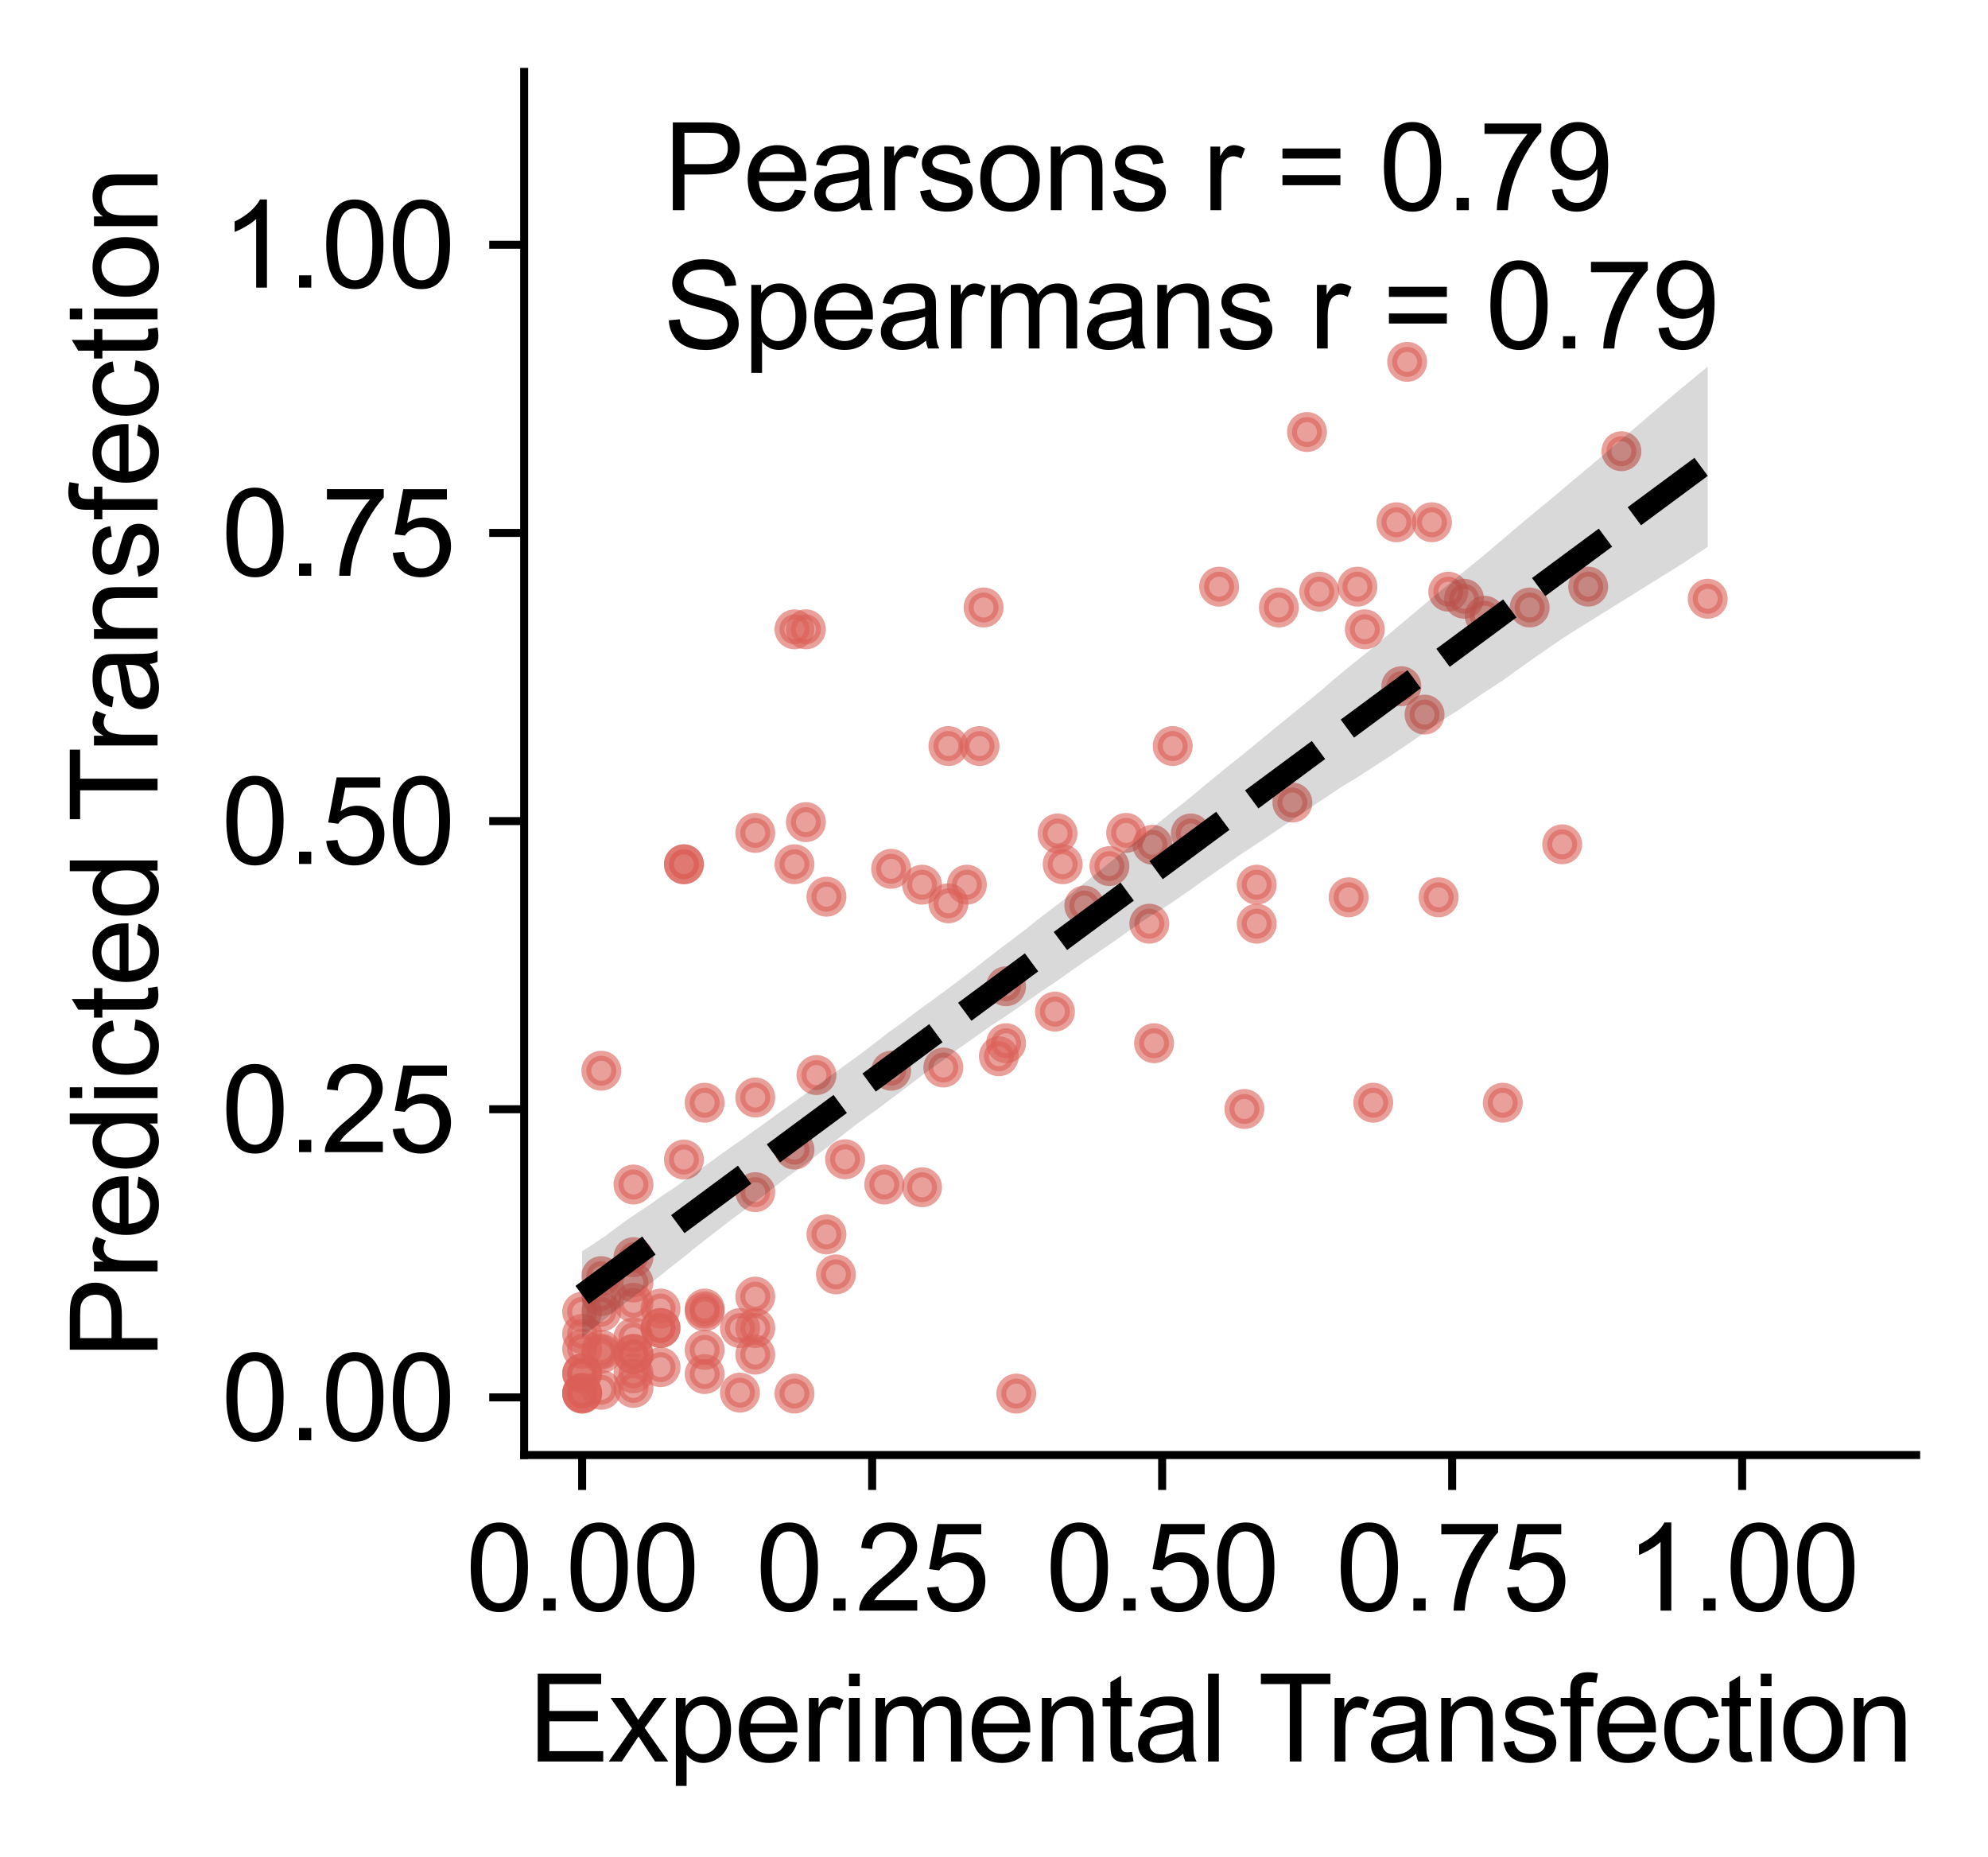 <?xml version="1.0" encoding="utf-8" standalone="no"?>
<!DOCTYPE svg PUBLIC "-//W3C//DTD SVG 1.1//EN"
  "http://www.w3.org/Graphics/SVG/1.1/DTD/svg11.dtd">
<svg xmlns:xlink="http://www.w3.org/1999/xlink" width="199.227pt" height="186.095pt" viewBox="0 0 199.227 186.095" xmlns="http://www.w3.org/2000/svg" version="1.1">
 <defs>
  <style type="text/css">*{stroke-linejoin: round; stroke-linecap: butt}</style>
 </defs>
 <g id="figure_1">
  <g id="patch_1">
   <path d="M 0 186.095 
L 199.227 186.095 
L 199.227 0 
L 0 0 
L 0 186.095 
z
" style="fill: none"/>
  </g>
  <g id="axes_1">
   <g id="patch_2">
    <path d="M 52.528 145.8 
L 192.028 145.8 
L 192.028 7.2 
L 52.528 7.2 
L 52.528 145.8 
z
" style="fill: none"/>
   </g>
   <g id="PathCollection_1">
    <defs>
     <path id="mcf625bec34" d="M 0 1.5 
C 0.398 1.5 0.779 1.342 1.061 1.061 
C 1.342 0.779 1.5 0.398 1.5 0 
C 1.5 -0.398 1.342 -0.779 1.061 -1.061 
C 0.779 -1.342 0.398 -1.5 0 -1.5 
C -0.398 -1.5 -0.779 -1.342 -1.061 -1.061 
C -1.342 -0.779 -1.5 -0.398 -1.5 0 
C -1.5 0.398 -1.342 0.779 -1.061 1.061 
C -0.779 1.342 -0.398 1.5 0 1.5 
z
" style="stroke: #db5f57; stroke-opacity: 0.6"/>
    </defs>
    <g clip-path="url(#p4f8a997653)">
     <use xlink:href="#mcf625bec34" x="70.617" y="131.406" style="fill: #db5f57; fill-opacity: 0.6; stroke: #db5f57; stroke-opacity: 0.6"/>
     <use xlink:href="#mcf625bec34" x="79.617" y="86.601" style="fill: #db5f57; fill-opacity: 0.6; stroke: #db5f57; stroke-opacity: 0.6"/>
     <use xlink:href="#mcf625bec34" x="58.34" y="137.617" style="fill: #db5f57; fill-opacity: 0.6; stroke: #db5f57; stroke-opacity: 0.6"/>
     <use xlink:href="#mcf625bec34" x="125.941" y="92.556" style="fill: #db5f57; fill-opacity: 0.6; stroke: #db5f57; stroke-opacity: 0.6"/>
     <use xlink:href="#mcf625bec34" x="148.786" y="61.695" style="fill: #db5f57; fill-opacity: 0.6; stroke: #db5f57; stroke-opacity: 0.6"/>
     <use xlink:href="#mcf625bec34" x="63.483" y="130.546" style="fill: #db5f57; fill-opacity: 0.6; stroke: #db5f57; stroke-opacity: 0.6"/>
     <use xlink:href="#mcf625bec34" x="144.171" y="89.914" style="fill: #db5f57; fill-opacity: 0.6; stroke: #db5f57; stroke-opacity: 0.6"/>
     <use xlink:href="#mcf625bec34" x="171.138" y="59.998" style="fill: #db5f57; fill-opacity: 0.6; stroke: #db5f57; stroke-opacity: 0.6"/>
     <use xlink:href="#mcf625bec34" x="60.26" y="107.291" style="fill: #db5f57; fill-opacity: 0.6; stroke: #db5f57; stroke-opacity: 0.6"/>
     <use xlink:href="#mcf625bec34" x="63.483" y="135.646" style="fill: #db5f57; fill-opacity: 0.6; stroke: #db5f57; stroke-opacity: 0.6"/>
     <use xlink:href="#mcf625bec34" x="140.437" y="68.761" style="fill: #db5f57; fill-opacity: 0.6; stroke: #db5f57; stroke-opacity: 0.6"/>
     <use xlink:href="#mcf625bec34" x="74.157" y="133.073" style="fill: #db5f57; fill-opacity: 0.6; stroke: #db5f57; stroke-opacity: 0.6"/>
     <use xlink:href="#mcf625bec34" x="96.896" y="88.651" style="fill: #db5f57; fill-opacity: 0.6; stroke: #db5f57; stroke-opacity: 0.6"/>
     <use xlink:href="#mcf625bec34" x="75.689" y="133.073" style="fill: #db5f57; fill-opacity: 0.6; stroke: #db5f57; stroke-opacity: 0.6"/>
     <use xlink:href="#mcf625bec34" x="100.824" y="98.826" style="fill: #db5f57; fill-opacity: 0.6; stroke: #db5f57; stroke-opacity: 0.6"/>
     <use xlink:href="#mcf625bec34" x="111.181" y="86.787" style="fill: #db5f57; fill-opacity: 0.6; stroke: #db5f57; stroke-opacity: 0.6"/>
     <use xlink:href="#mcf625bec34" x="92.405" y="118.966" style="fill: #db5f57; fill-opacity: 0.6; stroke: #db5f57; stroke-opacity: 0.6"/>
     <use xlink:href="#mcf625bec34" x="156.554" y="84.603" style="fill: #db5f57; fill-opacity: 0.6; stroke: #db5f57; stroke-opacity: 0.6"/>
     <use xlink:href="#mcf625bec34" x="63.483" y="125.972" style="fill: #db5f57; fill-opacity: 0.6; stroke: #db5f57; stroke-opacity: 0.6"/>
     <use xlink:href="#mcf625bec34" x="115.496" y="84.648" style="fill: #db5f57; fill-opacity: 0.6; stroke: #db5f57; stroke-opacity: 0.6"/>
     <use xlink:href="#mcf625bec34" x="159.16" y="58.786" style="fill: #db5f57; fill-opacity: 0.6; stroke: #db5f57; stroke-opacity: 0.6"/>
     <use xlink:href="#mcf625bec34" x="88.618" y="118.692" style="fill: #db5f57; fill-opacity: 0.6; stroke: #db5f57; stroke-opacity: 0.6"/>
     <use xlink:href="#mcf625bec34" x="136.034" y="58.786" style="fill: #db5f57; fill-opacity: 0.6; stroke: #db5f57; stroke-opacity: 0.6"/>
     <use xlink:href="#mcf625bec34" x="106.496" y="86.601" style="fill: #db5f57; fill-opacity: 0.6; stroke: #db5f57; stroke-opacity: 0.6"/>
     <use xlink:href="#mcf625bec34" x="119.336" y="83.517" style="fill: #db5f57; fill-opacity: 0.6; stroke: #db5f57; stroke-opacity: 0.6"/>
     <use xlink:href="#mcf625bec34" x="58.34" y="133.659" style="fill: #db5f57; fill-opacity: 0.6; stroke: #db5f57; stroke-opacity: 0.6"/>
     <use xlink:href="#mcf625bec34" x="60.26" y="139.262" style="fill: #db5f57; fill-opacity: 0.6; stroke: #db5f57; stroke-opacity: 0.6"/>
     <use xlink:href="#mcf625bec34" x="63.483" y="128.51" style="fill: #db5f57; fill-opacity: 0.6; stroke: #db5f57; stroke-opacity: 0.6"/>
     <use xlink:href="#mcf625bec34" x="60.26" y="131.444" style="fill: #db5f57; fill-opacity: 0.6; stroke: #db5f57; stroke-opacity: 0.6"/>
     <use xlink:href="#mcf625bec34" x="100.102" y="105.841" style="fill: #db5f57; fill-opacity: 0.6; stroke: #db5f57; stroke-opacity: 0.6"/>
     <use xlink:href="#mcf625bec34" x="92.405" y="88.651" style="fill: #db5f57; fill-opacity: 0.6; stroke: #db5f57; stroke-opacity: 0.6"/>
     <use xlink:href="#mcf625bec34" x="60.26" y="129.857" style="fill: #db5f57; fill-opacity: 0.6; stroke: #db5f57; stroke-opacity: 0.6"/>
     <use xlink:href="#mcf625bec34" x="95.047" y="90.514" style="fill: #db5f57; fill-opacity: 0.6; stroke: #db5f57; stroke-opacity: 0.6"/>
     <use xlink:href="#mcf625bec34" x="142.762" y="71.604" style="fill: #db5f57; fill-opacity: 0.6; stroke: #db5f57; stroke-opacity: 0.6"/>
     <use xlink:href="#mcf625bec34" x="70.617" y="137.686" style="fill: #db5f57; fill-opacity: 0.6; stroke: #db5f57; stroke-opacity: 0.6"/>
     <use xlink:href="#mcf625bec34" x="82.823" y="123.689" style="fill: #db5f57; fill-opacity: 0.6; stroke: #db5f57; stroke-opacity: 0.6"/>
     <use xlink:href="#mcf625bec34" x="58.34" y="139.548" style="fill: #db5f57; fill-opacity: 0.6; stroke: #db5f57; stroke-opacity: 0.6"/>
     <use xlink:href="#mcf625bec34" x="63.483" y="118.692" style="fill: #db5f57; fill-opacity: 0.6; stroke: #db5f57; stroke-opacity: 0.6"/>
     <use xlink:href="#mcf625bec34" x="129.517" y="80.416" style="fill: #db5f57; fill-opacity: 0.6; stroke: #db5f57; stroke-opacity: 0.6"/>
     <use xlink:href="#mcf625bec34" x="58.34" y="139.643" style="fill: #db5f57; fill-opacity: 0.6; stroke: #db5f57; stroke-opacity: 0.6"/>
     <use xlink:href="#mcf625bec34" x="66.196" y="131.122" style="fill: #db5f57; fill-opacity: 0.6; stroke: #db5f57; stroke-opacity: 0.6"/>
     <use xlink:href="#mcf625bec34" x="58.34" y="137.617" style="fill: #db5f57; fill-opacity: 0.6; stroke: #db5f57; stroke-opacity: 0.6"/>
     <use xlink:href="#mcf625bec34" x="75.689" y="109.973" style="fill: #db5f57; fill-opacity: 0.6; stroke: #db5f57; stroke-opacity: 0.6"/>
     <use xlink:href="#mcf625bec34" x="117.522" y="74.756" style="fill: #db5f57; fill-opacity: 0.6; stroke: #db5f57; stroke-opacity: 0.6"/>
     <use xlink:href="#mcf625bec34" x="60.26" y="127.873" style="fill: #db5f57; fill-opacity: 0.6; stroke: #db5f57; stroke-opacity: 0.6"/>
     <use xlink:href="#mcf625bec34" x="141.018" y="36.259" style="fill: #db5f57; fill-opacity: 0.6; stroke: #db5f57; stroke-opacity: 0.6"/>
     <use xlink:href="#mcf625bec34" x="84.69" y="116.165" style="fill: #db5f57; fill-opacity: 0.6; stroke: #db5f57; stroke-opacity: 0.6"/>
     <use xlink:href="#mcf625bec34" x="75.689" y="83.459" style="fill: #db5f57; fill-opacity: 0.6; stroke: #db5f57; stroke-opacity: 0.6"/>
     <use xlink:href="#mcf625bec34" x="89.305" y="107.291" style="fill: #db5f57; fill-opacity: 0.6; stroke: #db5f57; stroke-opacity: 0.6"/>
     <use xlink:href="#mcf625bec34" x="89.305" y="87.058" style="fill: #db5f57; fill-opacity: 0.6; stroke: #db5f57; stroke-opacity: 0.6"/>
     <use xlink:href="#mcf625bec34" x="143.502" y="52.333" style="fill: #db5f57; fill-opacity: 0.6; stroke: #db5f57; stroke-opacity: 0.6"/>
     <use xlink:href="#mcf625bec34" x="68.538" y="86.601" style="fill: #db5f57; fill-opacity: 0.6; stroke: #db5f57; stroke-opacity: 0.6"/>
     <use xlink:href="#mcf625bec34" x="135.153" y="89.914" style="fill: #db5f57; fill-opacity: 0.6; stroke: #db5f57; stroke-opacity: 0.6"/>
     <use xlink:href="#mcf625bec34" x="105.721" y="101.368" style="fill: #db5f57; fill-opacity: 0.6; stroke: #db5f57; stroke-opacity: 0.6"/>
     <use xlink:href="#mcf625bec34" x="115.179" y="92.556" style="fill: #db5f57; fill-opacity: 0.6; stroke: #db5f57; stroke-opacity: 0.6"/>
     <use xlink:href="#mcf625bec34" x="125.941" y="88.651" style="fill: #db5f57; fill-opacity: 0.6; stroke: #db5f57; stroke-opacity: 0.6"/>
     <use xlink:href="#mcf625bec34" x="63.483" y="137.617" style="fill: #db5f57; fill-opacity: 0.6; stroke: #db5f57; stroke-opacity: 0.6"/>
     <use xlink:href="#mcf625bec34" x="63.483" y="135.72" style="fill: #db5f57; fill-opacity: 0.6; stroke: #db5f57; stroke-opacity: 0.6"/>
     <use xlink:href="#mcf625bec34" x="112.854" y="83.459" style="fill: #db5f57; fill-opacity: 0.6; stroke: #db5f57; stroke-opacity: 0.6"/>
     <use xlink:href="#mcf625bec34" x="70.617" y="135.261" style="fill: #db5f57; fill-opacity: 0.6; stroke: #db5f57; stroke-opacity: 0.6"/>
     <use xlink:href="#mcf625bec34" x="100.824" y="104.535" style="fill: #db5f57; fill-opacity: 0.6; stroke: #db5f57; stroke-opacity: 0.6"/>
     <use xlink:href="#mcf625bec34" x="146.725" y="59.998" style="fill: #db5f57; fill-opacity: 0.6; stroke: #db5f57; stroke-opacity: 0.6"/>
     <use xlink:href="#mcf625bec34" x="63.483" y="139.071" style="fill: #db5f57; fill-opacity: 0.6; stroke: #db5f57; stroke-opacity: 0.6"/>
     <use xlink:href="#mcf625bec34" x="150.6" y="110.497" style="fill: #db5f57; fill-opacity: 0.6; stroke: #db5f57; stroke-opacity: 0.6"/>
     <use xlink:href="#mcf625bec34" x="122.172" y="58.786" style="fill: #db5f57; fill-opacity: 0.6; stroke: #db5f57; stroke-opacity: 0.6"/>
     <use xlink:href="#mcf625bec34" x="137.619" y="110.497" style="fill: #db5f57; fill-opacity: 0.6; stroke: #db5f57; stroke-opacity: 0.6"/>
     <use xlink:href="#mcf625bec34" x="79.617" y="63.06" style="fill: #db5f57; fill-opacity: 0.6; stroke: #db5f57; stroke-opacity: 0.6"/>
     <use xlink:href="#mcf625bec34" x="63.483" y="134.017" style="fill: #db5f57; fill-opacity: 0.6; stroke: #db5f57; stroke-opacity: 0.6"/>
     <use xlink:href="#mcf625bec34" x="58.34" y="135.169" style="fill: #db5f57; fill-opacity: 0.6; stroke: #db5f57; stroke-opacity: 0.6"/>
     <use xlink:href="#mcf625bec34" x="74.157" y="139.548" style="fill: #db5f57; fill-opacity: 0.6; stroke: #db5f57; stroke-opacity: 0.6"/>
     <use xlink:href="#mcf625bec34" x="80.762" y="82.38" style="fill: #db5f57; fill-opacity: 0.6; stroke: #db5f57; stroke-opacity: 0.6"/>
     <use xlink:href="#mcf625bec34" x="94.536" y="106.968" style="fill: #db5f57; fill-opacity: 0.6; stroke: #db5f57; stroke-opacity: 0.6"/>
     <use xlink:href="#mcf625bec34" x="81.819" y="107.727" style="fill: #db5f57; fill-opacity: 0.6; stroke: #db5f57; stroke-opacity: 0.6"/>
     <use xlink:href="#mcf625bec34" x="79.617" y="139.643" style="fill: #db5f57; fill-opacity: 0.6; stroke: #db5f57; stroke-opacity: 0.6"/>
     <use xlink:href="#mcf625bec34" x="75.689" y="119.457" style="fill: #db5f57; fill-opacity: 0.6; stroke: #db5f57; stroke-opacity: 0.6"/>
     <use xlink:href="#mcf625bec34" x="79.617" y="115.196" style="fill: #db5f57; fill-opacity: 0.6; stroke: #db5f57; stroke-opacity: 0.6"/>
     <use xlink:href="#mcf625bec34" x="80.762" y="63.06" style="fill: #db5f57; fill-opacity: 0.6; stroke: #db5f57; stroke-opacity: 0.6"/>
     <use xlink:href="#mcf625bec34" x="75.689" y="135.738" style="fill: #db5f57; fill-opacity: 0.6; stroke: #db5f57; stroke-opacity: 0.6"/>
     <use xlink:href="#mcf625bec34" x="124.708" y="111.124" style="fill: #db5f57; fill-opacity: 0.6; stroke: #db5f57; stroke-opacity: 0.6"/>
     <use xlink:href="#mcf625bec34" x="58.34" y="131.444" style="fill: #db5f57; fill-opacity: 0.6; stroke: #db5f57; stroke-opacity: 0.6"/>
     <use xlink:href="#mcf625bec34" x="162.489" y="45.214" style="fill: #db5f57; fill-opacity: 0.6; stroke: #db5f57; stroke-opacity: 0.6"/>
     <use xlink:href="#mcf625bec34" x="68.538" y="116.19" style="fill: #db5f57; fill-opacity: 0.6; stroke: #db5f57; stroke-opacity: 0.6"/>
     <use xlink:href="#mcf625bec34" x="130.979" y="43.291" style="fill: #db5f57; fill-opacity: 0.6; stroke: #db5f57; stroke-opacity: 0.6"/>
     <use xlink:href="#mcf625bec34" x="136.774" y="63.06" style="fill: #db5f57; fill-opacity: 0.6; stroke: #db5f57; stroke-opacity: 0.6"/>
     <use xlink:href="#mcf625bec34" x="95.047" y="74.756" style="fill: #db5f57; fill-opacity: 0.6; stroke: #db5f57; stroke-opacity: 0.6"/>
     <use xlink:href="#mcf625bec34" x="98.57" y="60.873" style="fill: #db5f57; fill-opacity: 0.6; stroke: #db5f57; stroke-opacity: 0.6"/>
     <use xlink:href="#mcf625bec34" x="66.196" y="133.073" style="fill: #db5f57; fill-opacity: 0.6; stroke: #db5f57; stroke-opacity: 0.6"/>
     <use xlink:href="#mcf625bec34" x="70.617" y="131.122" style="fill: #db5f57; fill-opacity: 0.6; stroke: #db5f57; stroke-opacity: 0.6"/>
     <use xlink:href="#mcf625bec34" x="60.26" y="135.646" style="fill: #db5f57; fill-opacity: 0.6; stroke: #db5f57; stroke-opacity: 0.6"/>
     <use xlink:href="#mcf625bec34" x="139.944" y="52.333" style="fill: #db5f57; fill-opacity: 0.6; stroke: #db5f57; stroke-opacity: 0.6"/>
     <use xlink:href="#mcf625bec34" x="60.26" y="135.261" style="fill: #db5f57; fill-opacity: 0.6; stroke: #db5f57; stroke-opacity: 0.6"/>
     <use xlink:href="#mcf625bec34" x="98.164" y="74.756" style="fill: #db5f57; fill-opacity: 0.6; stroke: #db5f57; stroke-opacity: 0.6"/>
     <use xlink:href="#mcf625bec34" x="115.655" y="104.535" style="fill: #db5f57; fill-opacity: 0.6; stroke: #db5f57; stroke-opacity: 0.6"/>
     <use xlink:href="#mcf625bec34" x="145.14" y="59.289" style="fill: #db5f57; fill-opacity: 0.6; stroke: #db5f57; stroke-opacity: 0.6"/>
     <use xlink:href="#mcf625bec34" x="105.985" y="83.517" style="fill: #db5f57; fill-opacity: 0.6; stroke: #db5f57; stroke-opacity: 0.6"/>
     <use xlink:href="#mcf625bec34" x="68.538" y="86.601" style="fill: #db5f57; fill-opacity: 0.6; stroke: #db5f57; stroke-opacity: 0.6"/>
     <use xlink:href="#mcf625bec34" x="75.689" y="129.928" style="fill: #db5f57; fill-opacity: 0.6; stroke: #db5f57; stroke-opacity: 0.6"/>
     <use xlink:href="#mcf625bec34" x="66.196" y="136.993" style="fill: #db5f57; fill-opacity: 0.6; stroke: #db5f57; stroke-opacity: 0.6"/>
     <use xlink:href="#mcf625bec34" x="66.196" y="133.073" style="fill: #db5f57; fill-opacity: 0.6; stroke: #db5f57; stroke-opacity: 0.6"/>
     <use xlink:href="#mcf625bec34" x="70.617" y="110.497" style="fill: #db5f57; fill-opacity: 0.6; stroke: #db5f57; stroke-opacity: 0.6"/>
     <use xlink:href="#mcf625bec34" x="82.823" y="89.853" style="fill: #db5f57; fill-opacity: 0.6; stroke: #db5f57; stroke-opacity: 0.6"/>
     <use xlink:href="#mcf625bec34" x="58.34" y="139.643" style="fill: #db5f57; fill-opacity: 0.6; stroke: #db5f57; stroke-opacity: 0.6"/>
     <use xlink:href="#mcf625bec34" x="128.16" y="60.873" style="fill: #db5f57; fill-opacity: 0.6; stroke: #db5f57; stroke-opacity: 0.6"/>
     <use xlink:href="#mcf625bec34" x="83.774" y="127.698" style="fill: #db5f57; fill-opacity: 0.6; stroke: #db5f57; stroke-opacity: 0.6"/>
     <use xlink:href="#mcf625bec34" x="153.295" y="60.873" style="fill: #db5f57; fill-opacity: 0.6; stroke: #db5f57; stroke-opacity: 0.6"/>
     <use xlink:href="#mcf625bec34" x="108.662" y="90.736" style="fill: #db5f57; fill-opacity: 0.6; stroke: #db5f57; stroke-opacity: 0.6"/>
     <use xlink:href="#mcf625bec34" x="101.846" y="139.643" style="fill: #db5f57; fill-opacity: 0.6; stroke: #db5f57; stroke-opacity: 0.6"/>
     <use xlink:href="#mcf625bec34" x="132.212" y="59.289" style="fill: #db5f57; fill-opacity: 0.6; stroke: #db5f57; stroke-opacity: 0.6"/>
    </g>
   </g>
   <g id="PolyCollection_1">
    <path d="M 58.34 125.38 
L 58.34 134.033 
L 59.479 133.068 
L 60.619 132.185 
L 61.758 131.292 
L 62.897 130.387 
L 64.037 129.519 
L 65.176 128.611 
L 66.316 127.712 
L 67.455 126.793 
L 68.594 125.909 
L 69.734 124.975 
L 70.873 124.083 
L 72.012 123.202 
L 73.152 122.318 
L 74.291 121.472 
L 75.431 120.61 
L 76.57 119.771 
L 77.709 118.869 
L 78.849 117.982 
L 79.988 117.166 
L 81.127 116.33 
L 82.267 115.437 
L 83.406 114.561 
L 84.546 113.652 
L 85.685 112.765 
L 86.824 111.932 
L 87.964 111.122 
L 89.103 110.259 
L 90.242 109.416 
L 91.382 108.543 
L 92.521 107.668 
L 93.66 106.844 
L 94.8 106.034 
L 95.939 105.166 
L 97.079 104.362 
L 98.218 103.558 
L 99.357 102.753 
L 100.497 102.019 
L 101.636 101.242 
L 102.775 100.446 
L 103.915 99.657 
L 105.054 98.874 
L 106.194 98.11 
L 107.333 97.294 
L 108.472 96.5 
L 109.612 95.728 
L 110.751 94.942 
L 111.89 94.156 
L 113.03 93.344 
L 114.169 92.542 
L 115.309 91.775 
L 116.448 91.074 
L 117.587 90.347 
L 118.727 89.548 
L 119.866 88.748 
L 121.005 87.948 
L 122.145 87.148 
L 123.284 86.348 
L 124.424 85.552 
L 125.563 84.806 
L 126.702 84.059 
L 127.842 83.285 
L 128.981 82.517 
L 130.12 81.733 
L 131.26 80.98 
L 132.399 80.213 
L 133.538 79.453 
L 134.678 78.696 
L 135.817 78.023 
L 136.957 77.288 
L 138.096 76.552 
L 139.235 75.815 
L 140.375 75.046 
L 141.514 74.265 
L 142.653 73.483 
L 143.793 72.701 
L 144.932 71.918 
L 146.072 71.214 
L 147.211 70.432 
L 148.35 69.65 
L 149.49 68.907 
L 150.629 68.165 
L 151.768 67.343 
L 152.908 66.52 
L 154.047 65.719 
L 155.187 64.934 
L 156.326 64.15 
L 157.465 63.409 
L 158.605 62.7 
L 159.744 61.991 
L 160.883 61.282 
L 162.023 60.574 
L 163.162 59.865 
L 164.302 59.156 
L 165.441 58.447 
L 166.58 57.739 
L 167.72 57.03 
L 168.859 56.312 
L 169.998 55.552 
L 171.138 54.792 
L 171.138 36.734 
L 171.138 36.734 
L 169.998 37.676 
L 168.859 38.619 
L 167.72 39.562 
L 166.58 40.533 
L 165.441 41.508 
L 164.302 42.483 
L 163.162 43.459 
L 162.023 44.435 
L 160.883 45.406 
L 159.744 46.38 
L 158.605 47.339 
L 157.465 48.279 
L 156.326 49.247 
L 155.187 50.214 
L 154.047 51.131 
L 152.908 52.082 
L 151.768 53.047 
L 150.629 54.013 
L 149.49 54.98 
L 148.35 55.943 
L 147.211 56.856 
L 146.072 57.805 
L 144.932 58.745 
L 143.793 59.675 
L 142.653 60.633 
L 141.514 61.592 
L 140.375 62.551 
L 139.235 63.506 
L 138.096 64.468 
L 136.957 65.407 
L 135.817 66.322 
L 134.678 67.236 
L 133.538 68.196 
L 132.399 69.187 
L 131.26 70.124 
L 130.12 71.051 
L 128.981 71.978 
L 127.842 72.906 
L 126.702 73.836 
L 125.563 74.779 
L 124.424 75.707 
L 123.284 76.612 
L 122.145 77.539 
L 121.005 78.471 
L 119.866 79.427 
L 118.727 80.357 
L 117.587 81.251 
L 116.448 82.17 
L 115.309 83.097 
L 114.169 84.042 
L 113.03 84.975 
L 111.89 85.876 
L 110.751 86.802 
L 109.612 87.727 
L 108.472 88.636 
L 107.333 89.574 
L 106.194 90.478 
L 105.054 91.334 
L 103.915 92.208 
L 102.775 93.134 
L 101.636 93.992 
L 100.497 94.851 
L 99.357 95.733 
L 98.218 96.613 
L 97.079 97.503 
L 95.939 98.355 
L 94.8 99.218 
L 93.66 100.059 
L 92.521 100.88 
L 91.382 101.722 
L 90.242 102.603 
L 89.103 103.406 
L 87.964 104.289 
L 86.824 105.171 
L 85.685 106.012 
L 84.546 106.845 
L 83.406 107.662 
L 82.267 108.486 
L 81.127 109.312 
L 79.988 110.135 
L 78.849 110.959 
L 77.709 111.755 
L 76.57 112.596 
L 75.431 113.41 
L 74.291 114.232 
L 73.152 115.017 
L 72.012 115.834 
L 70.873 116.652 
L 69.734 117.475 
L 68.594 118.285 
L 67.455 119.101 
L 66.316 119.847 
L 65.176 120.673 
L 64.037 121.426 
L 62.897 122.188 
L 61.758 123.033 
L 60.619 123.879 
L 59.479 124.644 
L 58.34 125.38 
z
" clip-path="url(#p4f8a997653)" style="fill-opacity: 0.15"/>
   </g>
   <g id="matplotlib.axis_1">
    <g id="xtick_1">
     <g id="line2d_1">
      <defs>
       <path id="m86b3071bc6" d="M 0 0 
L 0 3.5 
" style="stroke: #000000; stroke-width: 0.8"/>
      </defs>
      <g>
       <use xlink:href="#m86b3071bc6" x="58.34" y="145.8" style="stroke: #000000; stroke-width: 0.8"/>
      </g>
     </g>
     <g id="text_1">
      <!-- 0.00 -->
      <g transform="translate(46.663 161.389) scale(0.12 -0.12)">
       <defs>
        <path id="ArialMT-30" d="M 266 2259 
Q 266 3072 433 3567 
Q 600 4063 929 4331 
Q 1259 4600 1759 4600 
Q 2128 4600 2406 4451 
Q 2684 4303 2865 4023 
Q 3047 3744 3150 3342 
Q 3253 2941 3253 2259 
Q 3253 1453 3087 958 
Q 2922 463 2592 192 
Q 2263 -78 1759 -78 
Q 1097 -78 719 397 
Q 266 969 266 2259 
z
M 844 2259 
Q 844 1131 1108 757 
Q 1372 384 1759 384 
Q 2147 384 2411 759 
Q 2675 1134 2675 2259 
Q 2675 3391 2411 3762 
Q 2147 4134 1753 4134 
Q 1366 4134 1134 3806 
Q 844 3388 844 2259 
z
" transform="scale(0.016)"/>
        <path id="ArialMT-2e" d="M 581 0 
L 581 641 
L 1222 641 
L 1222 0 
L 581 0 
z
" transform="scale(0.016)"/>
       </defs>
       <use xlink:href="#ArialMT-30"/>
       <use xlink:href="#ArialMT-2e" x="55.615"/>
       <use xlink:href="#ArialMT-30" x="83.398"/>
       <use xlink:href="#ArialMT-30" x="139.014"/>
      </g>
     </g>
    </g>
    <g id="xtick_2">
     <g id="line2d_2">
      <g>
       <use xlink:href="#m86b3071bc6" x="87.403" y="145.8" style="stroke: #000000; stroke-width: 0.8"/>
      </g>
     </g>
     <g id="text_2">
      <!-- 0.25 -->
      <g transform="translate(75.726 161.389) scale(0.12 -0.12)">
       <defs>
        <path id="ArialMT-32" d="M 3222 541 
L 3222 0 
L 194 0 
Q 188 203 259 391 
Q 375 700 629 1000 
Q 884 1300 1366 1694 
Q 2113 2306 2375 2664 
Q 2638 3022 2638 3341 
Q 2638 3675 2398 3904 
Q 2159 4134 1775 4134 
Q 1369 4134 1125 3890 
Q 881 3647 878 3216 
L 300 3275 
Q 359 3922 746 4261 
Q 1134 4600 1788 4600 
Q 2447 4600 2831 4234 
Q 3216 3869 3216 3328 
Q 3216 3053 3103 2787 
Q 2991 2522 2730 2228 
Q 2469 1934 1863 1422 
Q 1356 997 1212 845 
Q 1069 694 975 541 
L 3222 541 
z
" transform="scale(0.016)"/>
        <path id="ArialMT-35" d="M 266 1200 
L 856 1250 
Q 922 819 1161 601 
Q 1400 384 1738 384 
Q 2144 384 2425 690 
Q 2706 997 2706 1503 
Q 2706 1984 2436 2262 
Q 2166 2541 1728 2541 
Q 1456 2541 1237 2417 
Q 1019 2294 894 2097 
L 366 2166 
L 809 4519 
L 3088 4519 
L 3088 3981 
L 1259 3981 
L 1013 2750 
Q 1425 3038 1878 3038 
Q 2478 3038 2890 2622 
Q 3303 2206 3303 1553 
Q 3303 931 2941 478 
Q 2500 -78 1738 -78 
Q 1113 -78 717 272 
Q 322 622 266 1200 
z
" transform="scale(0.016)"/>
       </defs>
       <use xlink:href="#ArialMT-30"/>
       <use xlink:href="#ArialMT-2e" x="55.615"/>
       <use xlink:href="#ArialMT-32" x="83.398"/>
       <use xlink:href="#ArialMT-35" x="139.014"/>
      </g>
     </g>
    </g>
    <g id="xtick_3">
     <g id="line2d_3">
      <g>
       <use xlink:href="#m86b3071bc6" x="116.465" y="145.8" style="stroke: #000000; stroke-width: 0.8"/>
      </g>
     </g>
     <g id="text_3">
      <!-- 0.50 -->
      <g transform="translate(104.788 161.389) scale(0.12 -0.12)">
       <use xlink:href="#ArialMT-30"/>
       <use xlink:href="#ArialMT-2e" x="55.615"/>
       <use xlink:href="#ArialMT-35" x="83.398"/>
       <use xlink:href="#ArialMT-30" x="139.014"/>
      </g>
     </g>
    </g>
    <g id="xtick_4">
     <g id="line2d_4">
      <g>
       <use xlink:href="#m86b3071bc6" x="145.528" y="145.8" style="stroke: #000000; stroke-width: 0.8"/>
      </g>
     </g>
     <g id="text_4">
      <!-- 0.75 -->
      <g transform="translate(133.851 161.389) scale(0.12 -0.12)">
       <defs>
        <path id="ArialMT-37" d="M 303 3981 
L 303 4522 
L 3269 4522 
L 3269 4084 
Q 2831 3619 2401 2847 
Q 1972 2075 1738 1259 
Q 1569 684 1522 0 
L 944 0 
Q 953 541 1156 1306 
Q 1359 2072 1739 2783 
Q 2119 3494 2547 3981 
L 303 3981 
z
" transform="scale(0.016)"/>
       </defs>
       <use xlink:href="#ArialMT-30"/>
       <use xlink:href="#ArialMT-2e" x="55.615"/>
       <use xlink:href="#ArialMT-37" x="83.398"/>
       <use xlink:href="#ArialMT-35" x="139.014"/>
      </g>
     </g>
    </g>
    <g id="xtick_5">
     <g id="line2d_5">
      <g>
       <use xlink:href="#m86b3071bc6" x="174.59" y="145.8" style="stroke: #000000; stroke-width: 0.8"/>
      </g>
     </g>
     <g id="text_5">
      <!-- 1.00 -->
      <g transform="translate(162.913 161.389) scale(0.12 -0.12)">
       <defs>
        <path id="ArialMT-31" d="M 2384 0 
L 1822 0 
L 1822 3584 
Q 1619 3391 1289 3197 
Q 959 3003 697 2906 
L 697 3450 
Q 1169 3672 1522 3987 
Q 1875 4303 2022 4600 
L 2384 4600 
L 2384 0 
z
" transform="scale(0.016)"/>
       </defs>
       <use xlink:href="#ArialMT-31"/>
       <use xlink:href="#ArialMT-2e" x="55.615"/>
       <use xlink:href="#ArialMT-30" x="83.398"/>
       <use xlink:href="#ArialMT-30" x="139.014"/>
      </g>
     </g>
    </g>
    <g id="text_6">
     <!-- Experimental Transfection -->
     <g transform="translate(52.915 176.51) scale(0.12 -0.12)">
      <defs>
       <path id="ArialMT-45" d="M 506 0 
L 506 4581 
L 3819 4581 
L 3819 4041 
L 1113 4041 
L 1113 2638 
L 3647 2638 
L 3647 2100 
L 1113 2100 
L 1113 541 
L 3925 541 
L 3925 0 
L 506 0 
z
" transform="scale(0.016)"/>
       <path id="ArialMT-78" d="M 47 0 
L 1259 1725 
L 138 3319 
L 841 3319 
L 1350 2541 
Q 1494 2319 1581 2169 
Q 1719 2375 1834 2534 
L 2394 3319 
L 3066 3319 
L 1919 1756 
L 3153 0 
L 2463 0 
L 1781 1031 
L 1600 1309 
L 728 0 
L 47 0 
z
" transform="scale(0.016)"/>
       <path id="ArialMT-70" d="M 422 -1272 
L 422 3319 
L 934 3319 
L 934 2888 
Q 1116 3141 1344 3267 
Q 1572 3394 1897 3394 
Q 2322 3394 2647 3175 
Q 2972 2956 3137 2557 
Q 3303 2159 3303 1684 
Q 3303 1175 3120 767 
Q 2938 359 2589 142 
Q 2241 -75 1856 -75 
Q 1575 -75 1351 44 
Q 1128 163 984 344 
L 984 -1272 
L 422 -1272 
z
M 931 1641 
Q 931 1000 1190 694 
Q 1450 388 1819 388 
Q 2194 388 2461 705 
Q 2728 1022 2728 1688 
Q 2728 2322 2467 2637 
Q 2206 2953 1844 2953 
Q 1484 2953 1207 2617 
Q 931 2281 931 1641 
z
" transform="scale(0.016)"/>
       <path id="ArialMT-65" d="M 2694 1069 
L 3275 997 
Q 3138 488 2766 206 
Q 2394 -75 1816 -75 
Q 1088 -75 661 373 
Q 234 822 234 1631 
Q 234 2469 665 2931 
Q 1097 3394 1784 3394 
Q 2450 3394 2872 2941 
Q 3294 2488 3294 1666 
Q 3294 1616 3291 1516 
L 816 1516 
Q 847 969 1125 678 
Q 1403 388 1819 388 
Q 2128 388 2347 550 
Q 2566 713 2694 1069 
z
M 847 1978 
L 2700 1978 
Q 2663 2397 2488 2606 
Q 2219 2931 1791 2931 
Q 1403 2931 1139 2672 
Q 875 2413 847 1978 
z
" transform="scale(0.016)"/>
       <path id="ArialMT-72" d="M 416 0 
L 416 3319 
L 922 3319 
L 922 2816 
Q 1116 3169 1280 3281 
Q 1444 3394 1641 3394 
Q 1925 3394 2219 3213 
L 2025 2691 
Q 1819 2813 1613 2813 
Q 1428 2813 1281 2702 
Q 1134 2591 1072 2394 
Q 978 2094 978 1738 
L 978 0 
L 416 0 
z
" transform="scale(0.016)"/>
       <path id="ArialMT-69" d="M 425 3934 
L 425 4581 
L 988 4581 
L 988 3934 
L 425 3934 
z
M 425 0 
L 425 3319 
L 988 3319 
L 988 0 
L 425 0 
z
" transform="scale(0.016)"/>
       <path id="ArialMT-6d" d="M 422 0 
L 422 3319 
L 925 3319 
L 925 2853 
Q 1081 3097 1340 3245 
Q 1600 3394 1931 3394 
Q 2300 3394 2536 3241 
Q 2772 3088 2869 2813 
Q 3263 3394 3894 3394 
Q 4388 3394 4653 3120 
Q 4919 2847 4919 2278 
L 4919 0 
L 4359 0 
L 4359 2091 
Q 4359 2428 4304 2576 
Q 4250 2725 4106 2815 
Q 3963 2906 3769 2906 
Q 3419 2906 3187 2673 
Q 2956 2441 2956 1928 
L 2956 0 
L 2394 0 
L 2394 2156 
Q 2394 2531 2256 2718 
Q 2119 2906 1806 2906 
Q 1569 2906 1367 2781 
Q 1166 2656 1075 2415 
Q 984 2175 984 1722 
L 984 0 
L 422 0 
z
" transform="scale(0.016)"/>
       <path id="ArialMT-6e" d="M 422 0 
L 422 3319 
L 928 3319 
L 928 2847 
Q 1294 3394 1984 3394 
Q 2284 3394 2536 3286 
Q 2788 3178 2913 3003 
Q 3038 2828 3088 2588 
Q 3119 2431 3119 2041 
L 3119 0 
L 2556 0 
L 2556 2019 
Q 2556 2363 2490 2533 
Q 2425 2703 2258 2804 
Q 2091 2906 1866 2906 
Q 1506 2906 1245 2678 
Q 984 2450 984 1813 
L 984 0 
L 422 0 
z
" transform="scale(0.016)"/>
       <path id="ArialMT-74" d="M 1650 503 
L 1731 6 
Q 1494 -44 1306 -44 
Q 1000 -44 831 53 
Q 663 150 594 308 
Q 525 466 525 972 
L 525 2881 
L 113 2881 
L 113 3319 
L 525 3319 
L 525 4141 
L 1084 4478 
L 1084 3319 
L 1650 3319 
L 1650 2881 
L 1084 2881 
L 1084 941 
Q 1084 700 1114 631 
Q 1144 563 1211 522 
Q 1278 481 1403 481 
Q 1497 481 1650 503 
z
" transform="scale(0.016)"/>
       <path id="ArialMT-61" d="M 2588 409 
Q 2275 144 1986 34 
Q 1697 -75 1366 -75 
Q 819 -75 525 192 
Q 231 459 231 875 
Q 231 1119 342 1320 
Q 453 1522 633 1644 
Q 813 1766 1038 1828 
Q 1203 1872 1538 1913 
Q 2219 1994 2541 2106 
Q 2544 2222 2544 2253 
Q 2544 2597 2384 2738 
Q 2169 2928 1744 2928 
Q 1347 2928 1158 2789 
Q 969 2650 878 2297 
L 328 2372 
Q 403 2725 575 2942 
Q 747 3159 1072 3276 
Q 1397 3394 1825 3394 
Q 2250 3394 2515 3294 
Q 2781 3194 2906 3042 
Q 3031 2891 3081 2659 
Q 3109 2516 3109 2141 
L 3109 1391 
Q 3109 606 3145 398 
Q 3181 191 3288 0 
L 2700 0 
Q 2613 175 2588 409 
z
M 2541 1666 
Q 2234 1541 1622 1453 
Q 1275 1403 1131 1340 
Q 988 1278 909 1158 
Q 831 1038 831 891 
Q 831 666 1001 516 
Q 1172 366 1500 366 
Q 1825 366 2078 508 
Q 2331 650 2450 897 
Q 2541 1088 2541 1459 
L 2541 1666 
z
" transform="scale(0.016)"/>
       <path id="ArialMT-6c" d="M 409 0 
L 409 4581 
L 972 4581 
L 972 0 
L 409 0 
z
" transform="scale(0.016)"/>
       <path id="ArialMT-20" transform="scale(0.016)"/>
       <path id="ArialMT-54" d="M 1659 0 
L 1659 4041 
L 150 4041 
L 150 4581 
L 3781 4581 
L 3781 4041 
L 2266 4041 
L 2266 0 
L 1659 0 
z
" transform="scale(0.016)"/>
       <path id="ArialMT-73" d="M 197 991 
L 753 1078 
Q 800 744 1014 566 
Q 1228 388 1613 388 
Q 2000 388 2187 545 
Q 2375 703 2375 916 
Q 2375 1106 2209 1216 
Q 2094 1291 1634 1406 
Q 1016 1563 777 1677 
Q 538 1791 414 1992 
Q 291 2194 291 2438 
Q 291 2659 392 2848 
Q 494 3038 669 3163 
Q 800 3259 1026 3326 
Q 1253 3394 1513 3394 
Q 1903 3394 2198 3281 
Q 2494 3169 2634 2976 
Q 2775 2784 2828 2463 
L 2278 2388 
Q 2241 2644 2061 2787 
Q 1881 2931 1553 2931 
Q 1166 2931 1000 2803 
Q 834 2675 834 2503 
Q 834 2394 903 2306 
Q 972 2216 1119 2156 
Q 1203 2125 1616 2013 
Q 2213 1853 2448 1751 
Q 2684 1650 2818 1456 
Q 2953 1263 2953 975 
Q 2953 694 2789 445 
Q 2625 197 2315 61 
Q 2006 -75 1616 -75 
Q 969 -75 630 194 
Q 291 463 197 991 
z
" transform="scale(0.016)"/>
       <path id="ArialMT-66" d="M 556 0 
L 556 2881 
L 59 2881 
L 59 3319 
L 556 3319 
L 556 3672 
Q 556 4006 616 4169 
Q 697 4388 901 4523 
Q 1106 4659 1475 4659 
Q 1713 4659 2000 4603 
L 1916 4113 
Q 1741 4144 1584 4144 
Q 1328 4144 1222 4034 
Q 1116 3925 1116 3625 
L 1116 3319 
L 1763 3319 
L 1763 2881 
L 1116 2881 
L 1116 0 
L 556 0 
z
" transform="scale(0.016)"/>
       <path id="ArialMT-63" d="M 2588 1216 
L 3141 1144 
Q 3050 572 2676 248 
Q 2303 -75 1759 -75 
Q 1078 -75 664 370 
Q 250 816 250 1647 
Q 250 2184 428 2587 
Q 606 2991 970 3192 
Q 1334 3394 1763 3394 
Q 2303 3394 2647 3120 
Q 2991 2847 3088 2344 
L 2541 2259 
Q 2463 2594 2264 2762 
Q 2066 2931 1784 2931 
Q 1359 2931 1093 2626 
Q 828 2322 828 1663 
Q 828 994 1084 691 
Q 1341 388 1753 388 
Q 2084 388 2306 591 
Q 2528 794 2588 1216 
z
" transform="scale(0.016)"/>
       <path id="ArialMT-6f" d="M 213 1659 
Q 213 2581 725 3025 
Q 1153 3394 1769 3394 
Q 2453 3394 2887 2945 
Q 3322 2497 3322 1706 
Q 3322 1066 3130 698 
Q 2938 331 2570 128 
Q 2203 -75 1769 -75 
Q 1072 -75 642 372 
Q 213 819 213 1659 
z
M 791 1659 
Q 791 1022 1069 705 
Q 1347 388 1769 388 
Q 2188 388 2466 706 
Q 2744 1025 2744 1678 
Q 2744 2294 2464 2611 
Q 2184 2928 1769 2928 
Q 1347 2928 1069 2612 
Q 791 2297 791 1659 
z
" transform="scale(0.016)"/>
      </defs>
      <use xlink:href="#ArialMT-45"/>
      <use xlink:href="#ArialMT-78" x="66.699"/>
      <use xlink:href="#ArialMT-70" x="116.699"/>
      <use xlink:href="#ArialMT-65" x="172.314"/>
      <use xlink:href="#ArialMT-72" x="227.93"/>
      <use xlink:href="#ArialMT-69" x="261.23"/>
      <use xlink:href="#ArialMT-6d" x="283.447"/>
      <use xlink:href="#ArialMT-65" x="366.748"/>
      <use xlink:href="#ArialMT-6e" x="422.363"/>
      <use xlink:href="#ArialMT-74" x="477.979"/>
      <use xlink:href="#ArialMT-61" x="505.762"/>
      <use xlink:href="#ArialMT-6c" x="561.377"/>
      <use xlink:href="#ArialMT-20" x="583.594"/>
      <use xlink:href="#ArialMT-54" x="609.627"/>
      <use xlink:href="#ArialMT-72" x="666.961"/>
      <use xlink:href="#ArialMT-61" x="700.262"/>
      <use xlink:href="#ArialMT-6e" x="755.877"/>
      <use xlink:href="#ArialMT-73" x="811.492"/>
      <use xlink:href="#ArialMT-66" x="861.492"/>
      <use xlink:href="#ArialMT-65" x="889.275"/>
      <use xlink:href="#ArialMT-63" x="944.891"/>
      <use xlink:href="#ArialMT-74" x="994.891"/>
      <use xlink:href="#ArialMT-69" x="1022.674"/>
      <use xlink:href="#ArialMT-6f" x="1044.891"/>
      <use xlink:href="#ArialMT-6e" x="1100.506"/>
     </g>
    </g>
   </g>
   <g id="matplotlib.axis_2">
    <g id="ytick_1">
     <g id="line2d_6">
      <defs>
       <path id="m74d2ebc0e3" d="M 0 0 
L -3.5 0 
" style="stroke: #000000; stroke-width: 0.8"/>
      </defs>
      <g>
       <use xlink:href="#m74d2ebc0e3" x="52.528" y="140.025" style="stroke: #000000; stroke-width: 0.8"/>
      </g>
     </g>
     <g id="text_7">
      <!-- 0.00 -->
      <g transform="translate(22.174 144.32) scale(0.12 -0.12)">
       <use xlink:href="#ArialMT-30"/>
       <use xlink:href="#ArialMT-2e" x="55.615"/>
       <use xlink:href="#ArialMT-30" x="83.398"/>
       <use xlink:href="#ArialMT-30" x="139.014"/>
      </g>
     </g>
    </g>
    <g id="ytick_2">
     <g id="line2d_7">
      <g>
       <use xlink:href="#m74d2ebc0e3" x="52.528" y="111.15" style="stroke: #000000; stroke-width: 0.8"/>
      </g>
     </g>
     <g id="text_8">
      <!-- 0.25 -->
      <g transform="translate(22.174 115.445) scale(0.12 -0.12)">
       <use xlink:href="#ArialMT-30"/>
       <use xlink:href="#ArialMT-2e" x="55.615"/>
       <use xlink:href="#ArialMT-32" x="83.398"/>
       <use xlink:href="#ArialMT-35" x="139.014"/>
      </g>
     </g>
    </g>
    <g id="ytick_3">
     <g id="line2d_8">
      <g>
       <use xlink:href="#m74d2ebc0e3" x="52.528" y="82.275" style="stroke: #000000; stroke-width: 0.8"/>
      </g>
     </g>
     <g id="text_9">
      <!-- 0.50 -->
      <g transform="translate(22.174 86.57) scale(0.12 -0.12)">
       <use xlink:href="#ArialMT-30"/>
       <use xlink:href="#ArialMT-2e" x="55.615"/>
       <use xlink:href="#ArialMT-35" x="83.398"/>
       <use xlink:href="#ArialMT-30" x="139.014"/>
      </g>
     </g>
    </g>
    <g id="ytick_4">
     <g id="line2d_9">
      <g>
       <use xlink:href="#m74d2ebc0e3" x="52.528" y="53.4" style="stroke: #000000; stroke-width: 0.8"/>
      </g>
     </g>
     <g id="text_10">
      <!-- 0.75 -->
      <g transform="translate(22.174 57.695) scale(0.12 -0.12)">
       <use xlink:href="#ArialMT-30"/>
       <use xlink:href="#ArialMT-2e" x="55.615"/>
       <use xlink:href="#ArialMT-37" x="83.398"/>
       <use xlink:href="#ArialMT-35" x="139.014"/>
      </g>
     </g>
    </g>
    <g id="ytick_5">
     <g id="line2d_10">
      <g>
       <use xlink:href="#m74d2ebc0e3" x="52.528" y="24.525" style="stroke: #000000; stroke-width: 0.8"/>
      </g>
     </g>
     <g id="text_11">
      <!-- 1.00 -->
      <g transform="translate(22.174 28.82) scale(0.12 -0.12)">
       <use xlink:href="#ArialMT-31"/>
       <use xlink:href="#ArialMT-2e" x="55.615"/>
       <use xlink:href="#ArialMT-30" x="83.398"/>
       <use xlink:href="#ArialMT-30" x="139.014"/>
      </g>
     </g>
    </g>
    <g id="text_12">
     <!-- Predicted Transfection -->
     <g transform="translate(15.789 136.195) rotate(-90) scale(0.12 -0.12)">
      <defs>
       <path id="ArialMT-50" d="M 494 0 
L 494 4581 
L 2222 4581 
Q 2678 4581 2919 4538 
Q 3256 4481 3484 4323 
Q 3713 4166 3852 3881 
Q 3991 3597 3991 3256 
Q 3991 2672 3619 2267 
Q 3247 1863 2275 1863 
L 1100 1863 
L 1100 0 
L 494 0 
z
M 1100 2403 
L 2284 2403 
Q 2872 2403 3119 2622 
Q 3366 2841 3366 3238 
Q 3366 3525 3220 3729 
Q 3075 3934 2838 4000 
Q 2684 4041 2272 4041 
L 1100 4041 
L 1100 2403 
z
" transform="scale(0.016)"/>
       <path id="ArialMT-64" d="M 2575 0 
L 2575 419 
Q 2259 -75 1647 -75 
Q 1250 -75 917 144 
Q 584 363 401 755 
Q 219 1147 219 1656 
Q 219 2153 384 2558 
Q 550 2963 881 3178 
Q 1213 3394 1622 3394 
Q 1922 3394 2156 3267 
Q 2391 3141 2538 2938 
L 2538 4581 
L 3097 4581 
L 3097 0 
L 2575 0 
z
M 797 1656 
Q 797 1019 1065 703 
Q 1334 388 1700 388 
Q 2069 388 2326 689 
Q 2584 991 2584 1609 
Q 2584 2291 2321 2609 
Q 2059 2928 1675 2928 
Q 1300 2928 1048 2622 
Q 797 2316 797 1656 
z
" transform="scale(0.016)"/>
      </defs>
      <use xlink:href="#ArialMT-50"/>
      <use xlink:href="#ArialMT-72" x="66.699"/>
      <use xlink:href="#ArialMT-65" x="100"/>
      <use xlink:href="#ArialMT-64" x="155.615"/>
      <use xlink:href="#ArialMT-69" x="211.23"/>
      <use xlink:href="#ArialMT-63" x="233.447"/>
      <use xlink:href="#ArialMT-74" x="283.447"/>
      <use xlink:href="#ArialMT-65" x="311.23"/>
      <use xlink:href="#ArialMT-64" x="366.846"/>
      <use xlink:href="#ArialMT-20" x="422.461"/>
      <use xlink:href="#ArialMT-54" x="448.494"/>
      <use xlink:href="#ArialMT-72" x="505.828"/>
      <use xlink:href="#ArialMT-61" x="539.129"/>
      <use xlink:href="#ArialMT-6e" x="594.744"/>
      <use xlink:href="#ArialMT-73" x="650.359"/>
      <use xlink:href="#ArialMT-66" x="700.359"/>
      <use xlink:href="#ArialMT-65" x="728.143"/>
      <use xlink:href="#ArialMT-63" x="783.758"/>
      <use xlink:href="#ArialMT-74" x="833.758"/>
      <use xlink:href="#ArialMT-69" x="861.541"/>
      <use xlink:href="#ArialMT-6f" x="883.758"/>
      <use xlink:href="#ArialMT-6e" x="939.373"/>
     </g>
    </g>
   </g>
   <g id="line2d_11">
    <path d="M 58.34 129.758 
L 59.479 128.915 
L 60.619 128.072 
L 61.758 127.228 
L 62.897 126.385 
L 64.037 125.542 
L 65.176 124.699 
L 66.316 123.856 
L 67.455 123.013 
L 68.594 122.17 
L 69.734 121.327 
L 70.873 120.484 
L 72.012 119.641 
L 73.152 118.797 
L 74.291 117.954 
L 75.431 117.111 
L 76.57 116.268 
L 77.709 115.425 
L 78.849 114.582 
L 79.988 113.739 
L 81.127 112.896 
L 82.267 112.053 
L 83.406 111.21 
L 84.546 110.366 
L 85.685 109.523 
L 86.824 108.68 
L 87.964 107.837 
L 89.103 106.994 
L 90.242 106.151 
L 91.382 105.308 
L 92.521 104.465 
L 93.66 103.622 
L 94.8 102.779 
L 95.939 101.935 
L 97.079 101.092 
L 98.218 100.249 
L 99.357 99.406 
L 100.497 98.563 
L 101.636 97.72 
L 102.775 96.877 
L 103.915 96.034 
L 105.054 95.191 
L 106.194 94.348 
L 107.333 93.504 
L 108.472 92.661 
L 109.612 91.818 
L 110.751 90.975 
L 111.89 90.132 
L 113.03 89.289 
L 114.169 88.446 
L 115.309 87.603 
L 116.448 86.76 
L 117.587 85.917 
L 118.727 85.073 
L 119.866 84.23 
L 121.005 83.387 
L 122.145 82.544 
L 123.284 81.701 
L 124.424 80.858 
L 125.563 80.015 
L 126.702 79.172 
L 127.842 78.329 
L 128.981 77.486 
L 130.12 76.642 
L 131.26 75.799 
L 132.399 74.956 
L 133.538 74.113 
L 134.678 73.27 
L 135.817 72.427 
L 136.957 71.584 
L 138.096 70.741 
L 139.235 69.898 
L 140.375 69.055 
L 141.514 68.211 
L 142.653 67.368 
L 143.793 66.525 
L 144.932 65.682 
L 146.072 64.839 
L 147.211 63.996 
L 148.35 63.153 
L 149.49 62.31 
L 150.629 61.467 
L 151.768 60.624 
L 152.908 59.78 
L 154.047 58.937 
L 155.187 58.094 
L 156.326 57.251 
L 157.465 56.408 
L 158.605 55.565 
L 159.744 54.722 
L 160.883 53.879 
L 162.023 53.036 
L 163.162 52.193 
L 164.302 51.349 
L 165.441 50.506 
L 166.58 49.663 
L 167.72 48.82 
L 168.859 47.977 
L 169.998 47.134 
L 171.138 46.291 
" clip-path="url(#p4f8a997653)" style="fill: none; stroke-dasharray: 8.325,3.6; stroke-dashoffset: 0; stroke: #000000; stroke-width: 2.25"/>
   </g>
   <g id="patch_3">
    <path d="M 52.528 145.8 
L 52.528 7.2 
" style="fill: none; stroke: #000000; stroke-width: 0.8; stroke-linejoin: miter; stroke-linecap: square"/>
   </g>
   <g id="patch_4">
    <path d="M 52.528 145.8 
L 192.028 145.8 
" style="fill: none; stroke: #000000; stroke-width: 0.8; stroke-linejoin: miter; stroke-linecap: square"/>
   </g>
   <g id="text_13">
    <!-- Pearsons r = 0.79 -->
    <g transform="translate(66.478 21.06) scale(0.12 -0.12)">
     <defs>
      <path id="ArialMT-3d" d="M 3381 2694 
L 356 2694 
L 356 3219 
L 3381 3219 
L 3381 2694 
z
M 3381 1303 
L 356 1303 
L 356 1828 
L 3381 1828 
L 3381 1303 
z
" transform="scale(0.016)"/>
      <path id="ArialMT-39" d="M 350 1059 
L 891 1109 
Q 959 728 1153 556 
Q 1347 384 1650 384 
Q 1909 384 2104 503 
Q 2300 622 2425 820 
Q 2550 1019 2634 1356 
Q 2719 1694 2719 2044 
Q 2719 2081 2716 2156 
Q 2547 1888 2255 1720 
Q 1963 1553 1622 1553 
Q 1053 1553 659 1965 
Q 266 2378 266 3053 
Q 266 3750 677 4175 
Q 1088 4600 1706 4600 
Q 2153 4600 2523 4359 
Q 2894 4119 3086 3673 
Q 3278 3228 3278 2384 
Q 3278 1506 3087 986 
Q 2897 466 2520 194 
Q 2144 -78 1638 -78 
Q 1100 -78 759 220 
Q 419 519 350 1059 
z
M 2653 3081 
Q 2653 3566 2395 3850 
Q 2138 4134 1775 4134 
Q 1400 4134 1122 3828 
Q 844 3522 844 3034 
Q 844 2597 1108 2323 
Q 1372 2050 1759 2050 
Q 2150 2050 2401 2323 
Q 2653 2597 2653 3081 
z
" transform="scale(0.016)"/>
     </defs>
     <use xlink:href="#ArialMT-50"/>
     <use xlink:href="#ArialMT-65" x="66.699"/>
     <use xlink:href="#ArialMT-61" x="122.314"/>
     <use xlink:href="#ArialMT-72" x="177.93"/>
     <use xlink:href="#ArialMT-73" x="211.23"/>
     <use xlink:href="#ArialMT-6f" x="261.23"/>
     <use xlink:href="#ArialMT-6e" x="316.846"/>
     <use xlink:href="#ArialMT-73" x="372.461"/>
     <use xlink:href="#ArialMT-20" x="422.461"/>
     <use xlink:href="#ArialMT-72" x="450.244"/>
     <use xlink:href="#ArialMT-20" x="483.545"/>
     <use xlink:href="#ArialMT-3d" x="511.328"/>
     <use xlink:href="#ArialMT-20" x="569.727"/>
     <use xlink:href="#ArialMT-30" x="597.51"/>
     <use xlink:href="#ArialMT-2e" x="653.125"/>
     <use xlink:href="#ArialMT-37" x="680.908"/>
     <use xlink:href="#ArialMT-39" x="736.523"/>
    </g>
   </g>
   <g id="text_14">
    <!-- Spearmans r = 0.79 -->
    <g transform="translate(66.478 34.92) scale(0.12 -0.12)">
     <defs>
      <path id="ArialMT-53" d="M 288 1472 
L 859 1522 
Q 900 1178 1048 958 
Q 1197 738 1509 602 
Q 1822 466 2213 466 
Q 2559 466 2825 569 
Q 3091 672 3220 851 
Q 3350 1031 3350 1244 
Q 3350 1459 3225 1620 
Q 3100 1781 2813 1891 
Q 2628 1963 1997 2114 
Q 1366 2266 1113 2400 
Q 784 2572 623 2826 
Q 463 3081 463 3397 
Q 463 3744 659 4045 
Q 856 4347 1234 4503 
Q 1613 4659 2075 4659 
Q 2584 4659 2973 4495 
Q 3363 4331 3572 4012 
Q 3781 3694 3797 3291 
L 3216 3247 
Q 3169 3681 2898 3903 
Q 2628 4125 2100 4125 
Q 1550 4125 1298 3923 
Q 1047 3722 1047 3438 
Q 1047 3191 1225 3031 
Q 1400 2872 2139 2705 
Q 2878 2538 3153 2413 
Q 3553 2228 3743 1945 
Q 3934 1663 3934 1294 
Q 3934 928 3725 604 
Q 3516 281 3123 101 
Q 2731 -78 2241 -78 
Q 1619 -78 1198 103 
Q 778 284 539 648 
Q 300 1013 288 1472 
z
" transform="scale(0.016)"/>
     </defs>
     <use xlink:href="#ArialMT-53"/>
     <use xlink:href="#ArialMT-70" x="66.699"/>
     <use xlink:href="#ArialMT-65" x="122.314"/>
     <use xlink:href="#ArialMT-61" x="177.93"/>
     <use xlink:href="#ArialMT-72" x="233.545"/>
     <use xlink:href="#ArialMT-6d" x="266.846"/>
     <use xlink:href="#ArialMT-61" x="350.146"/>
     <use xlink:href="#ArialMT-6e" x="405.762"/>
     <use xlink:href="#ArialMT-73" x="461.377"/>
     <use xlink:href="#ArialMT-20" x="511.377"/>
     <use xlink:href="#ArialMT-72" x="539.16"/>
     <use xlink:href="#ArialMT-20" x="572.461"/>
     <use xlink:href="#ArialMT-3d" x="600.244"/>
     <use xlink:href="#ArialMT-20" x="658.643"/>
     <use xlink:href="#ArialMT-30" x="686.426"/>
     <use xlink:href="#ArialMT-2e" x="742.041"/>
     <use xlink:href="#ArialMT-37" x="769.824"/>
     <use xlink:href="#ArialMT-39" x="825.439"/>
    </g>
   </g>
  </g>
 </g>
 <defs>
  <clipPath id="p4f8a997653">
   <rect x="52.528" y="7.2" width="139.5" height="138.6"/>
  </clipPath>
 </defs>
</svg>
